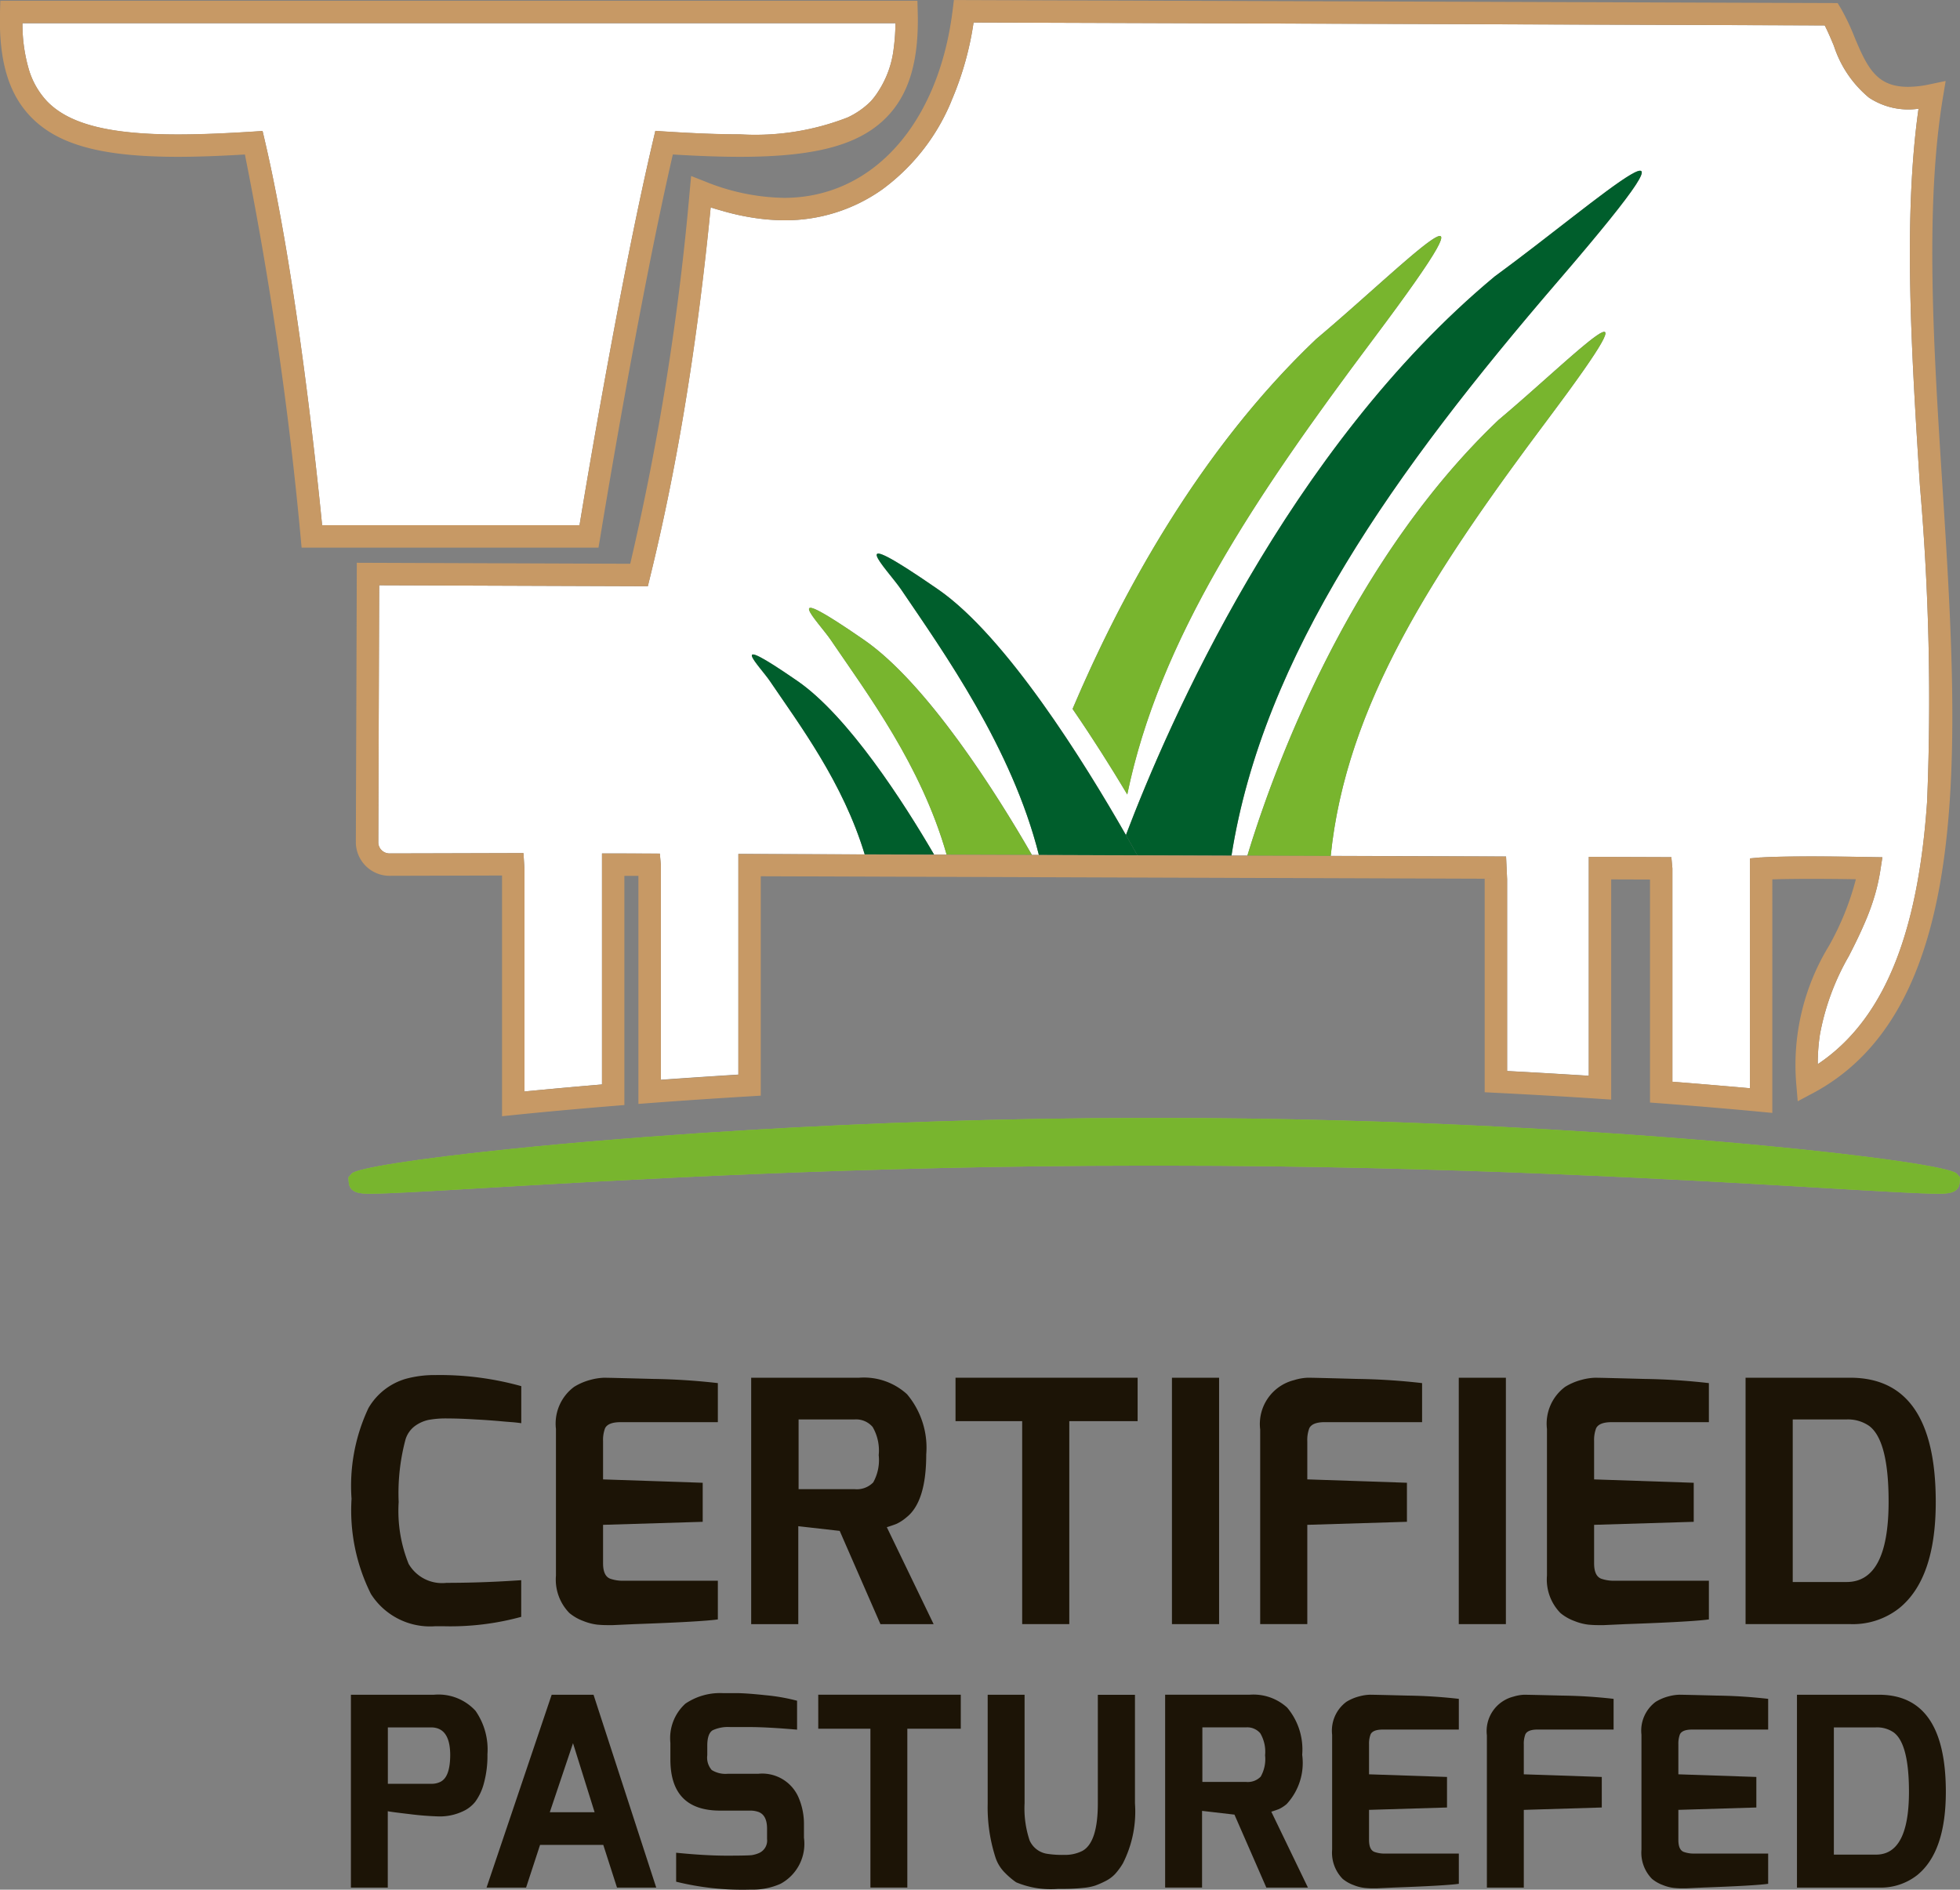<svg xmlns="http://www.w3.org/2000/svg" width="104.51" height="100.772" viewBox="0 0 104.51 100.772">
  <rect x="0" y="0" width="104.51" height="100.772" fill="#808080" stroke="none"/>
  <g id="Group_6" data-name="Group 6" transform="translate(592.638 -466.504)">
    <path id="Path_75" data-name="Path 75" d="M-545.6,476.609a11.074,11.074,0,0,0,3.616-4.543A11.081,11.081,0,0,1-545.6,476.609Z" fill="none"/>
    <path id="Path_76" data-name="Path 76" d="M-492.982,471.71a5.978,5.978,0,0,1-1.869-2.76c-.161-.384-.315-.754-.491-1.091h0c.176.338.33.707.491,1.092A5.968,5.968,0,0,0-492.982,471.71Z" fill="none"/>
    <path id="Path_77" data-name="Path 77" d="M-490.263,492.43a132.562,132.562,0,0,1,.381,16.822,132.562,132.562,0,0,0-.381-16.822c-.446-7.009-.907-14.245-.076-20.129h0C-491.17,478.185-490.709,485.422-490.263,492.43Z" fill="none"/>
    <path id="Path_78" data-name="Path 78" d="M-507.922,512.2l1.381.005-1.381-.005Z" fill="none"/>
    <path id="Path_79" data-name="Path 79" d="M-494.72,512.179c.527.005,1.11.013,1.769.025l.237.005-.237-.005C-493.61,512.192-494.193,512.184-494.72,512.179Z" fill="none"/>
    <path id="Path_80" data-name="Path 80" d="M-499.331,512.28v12.256h0V512.28l.544-.049.059,0-.059,0Z" fill="none"/>
    <path id="Path_81" data-name="Path 81" d="M-503.463,512.809l-.032-.334.031.333v11.381c.923.072,1.8.145,2.662.219-.858-.074-1.738-.147-2.661-.219Z" fill="none"/>
    <path id="Path_82" data-name="Path 82" d="M-544.982,469.06a5.306,5.306,0,0,1-.816,2.3A5.294,5.294,0,0,0-544.982,469.06Z" fill="none"/>
    <path id="Path_83" data-name="Path 83" d="M-578.583,473.721l.06.258c.865,3.681,1.576,8.267,2.1,12.223-.524-3.956-1.236-8.542-2.1-12.223Z" fill="none"/>
    <rect id="Rectangle_4" data-name="Rectangle 4" width="13.723" transform="translate(-575.461 494.513)" fill="none"/>
    <path id="Path_84" data-name="Path 84" d="M-579.144,473.519c-1.579.1-2.89.152-4.009.152-3.637,0-5.786-.542-6.969-1.759a4.247,4.247,0,0,1-1-1.781,4.247,4.247,0,0,0,1,1.781c1.183,1.217,3.332,1.759,6.97,1.759,1.119,0,2.43-.05,4.008-.152l.505-.033h0Z" fill="none"/>
    <path id="Path_85" data-name="Path 85" d="M-553.182,473.671c-1.119,0-2.43-.05-4.008-.152l-.506-.033h0l.506.033c1.578.1,2.89.152,4.008.152h0a13.562,13.562,0,0,0,5.736-.9,13.568,13.568,0,0,1-5.737.9Z" fill="none"/>
    <path id="Path_86" data-name="Path 86" d="M-560.311,486.315c.727-3.98,1.627-8.62,2.5-12.336l.063-.272-.064.272C-558.685,477.7-559.584,482.335-560.311,486.315Z" fill="none"/>
    <path id="Path_87" data-name="Path 87" d="M-493.194,515.681a12.185,12.185,0,0,0,.541-1.5A12.352,12.352,0,0,1-493.194,515.681Z" fill="none"/>
    <path id="Path_88" data-name="Path 88" d="M-569.657,558.622h-2.3v3.007h2.3a1.041,1.041,0,0,0,.546-.126c.32-.188.479-.664.479-1.433Q-568.645,558.624-569.657,558.622Z" fill="none"/>
    <path id="Path_89" data-name="Path 89" d="M-495.713,523.252h0a10.1,10.1,0,0,1,.118-1.6A10.111,10.111,0,0,0-495.713,523.252Z" fill="none"/>
    <path id="Path_90" data-name="Path 90" d="M-507.923,523.875h0c-.477-.031-.967-.06-1.455-.089Z" fill="none"/>
    <path id="Path_91" data-name="Path 91" d="M-557.984,497.309c.9-3.667,1.653-7.557,2.267-11.752-.615,4.194-1.366,8.084-2.268,11.752l-.112.457h0Z" fill="none"/>
    <path id="Path_92" data-name="Path 92" d="M-512.334,512.182l-9.348-.032h0l9.348.032.056,1.216v10.224h0V513.4Z" fill="none"/>
    <path id="Path_93" data-name="Path 93" d="M-541.98,472.063c.04-.088.073-.183.112-.272C-541.907,471.88-541.94,471.975-541.98,472.063Z" fill="none"/>
    <path id="Path_94" data-name="Path 94" d="M-557.434,512.283l.031.339v11.466h0V512.622Z" fill="none"/>
    <path id="Path_95" data-name="Path 95" d="M-572.3,511.836a.6.6,0,0,0,.414.18l2.522-.006-2.521.006A.6.6,0,0,1-572.3,511.836Z" fill="none"/>
    <path id="Path_96" data-name="Path 96" d="M-553.269,523.812c-.893.055-1.758.112-2.61.17.852-.058,1.717-.115,2.61-.17V512.041h0Z" fill="none"/>
    <path id="Path_97" data-name="Path 97" d="M-564.674,512.846l-.032-.486.031.486v11.863c.516-.051,1.062-.1,1.612-.153-.55.051-1.1.1-1.611.153Z" fill="none"/>
    <path id="Path_98" data-name="Path 98" d="M-560.541,524.333c-.611.051-1.194.1-1.772.155.578-.052,1.162-.1,1.772-.155V512.015l1.022,0-1.022,0Z" fill="none"/>
    <path id="Path_99" data-name="Path 99" d="M-554.143,477.743a12.885,12.885,0,0,0,1.665.372A12.885,12.885,0,0,1-554.143,477.743Z" fill="none"/>
    <path id="Path_100" data-name="Path 100" d="M-547.074,542.2h-2.979v3.715h2.979a1.223,1.223,0,0,0,1-.359,2.447,2.447,0,0,0,.3-1.453,2.5,2.5,0,0,0-.324-1.5A1.163,1.163,0,0,0-547.074,542.2Z" fill="none"/>
    <path id="Path_101" data-name="Path 101" d="M-491.664,558.89a1.555,1.555,0,0,0-.943-.268h-2.247v6.785h2.247q1.758,0,1.758-3.357Q-490.849,559.492-491.664,558.89Z" fill="none"/>
    <path id="Path_102" data-name="Path 102" d="M-491.933,546.581q0-3.266-1.041-4.038a1.981,1.981,0,0,0-1.2-.342h-2.871v8.669h2.871Q-491.935,550.87-491.933,546.581Z" fill="none"/>
    <path id="Path_103" data-name="Path 103" d="M-526.2,558.621h-2.331v2.909h2.331a.956.956,0,0,0,.779-.282,1.892,1.892,0,0,0,.234-1.138,1.939,1.939,0,0,0-.255-1.172A.907.907,0,0,0-526.2,558.621Z" fill="none"/>
    <path id="Path_104" data-name="Path 104" d="M-563.323,563.146h2.389l-1.151-3.681Z" fill="none"/>
    <path id="Path_105" data-name="Path 105" d="M-560.311,486.315c.727-3.98,1.626-8.62,2.5-12.336l.064-.272.052-.221h0l.506.033c1.578.1,2.889.152,4.008.152h0a13.568,13.568,0,0,0,5.737-.9,4.3,4.3,0,0,0,1.232-.857,3.827,3.827,0,0,0,.414-.548,5.306,5.306,0,0,0,.816-2.3,10.7,10.7,0,0,0,.09-1.323h-46.549a8.6,8.6,0,0,0,.32,2.394,4.247,4.247,0,0,0,1,1.781c1.183,1.217,3.332,1.759,6.969,1.759,1.119,0,2.43-.05,4.009-.152l.505-.033h0l.055.235.06.258c.865,3.681,1.577,8.267,2.1,12.223.507,3.829.839,7.068.961,8.311h13.723C-561.541,493.318-561.005,490.118-560.311,486.315Z" fill="#fff"/>
    <path id="Path_106" data-name="Path 106" d="M-545.6,476.609a8.94,8.94,0,0,1-5.233,1.642,11.191,11.191,0,0,1-1.648-.136,12.885,12.885,0,0,1-1.665-.372c-.2-.058-.4-.111-.6-.18-.275,2.79-.6,5.448-.971,7.994-.614,4.2-1.366,8.085-2.267,11.752l-.112.457h0l-14.325-.051-.047,13.707a.591.591,0,0,0,.17.414.6.6,0,0,0,.415.18l2.521-.006,4.634-.013.023.363.032.486v11.863c.516-.051,1.061-.1,1.611-.153.247-.023.5-.046.75-.068.578-.052,1.161-.1,1.772-.155V512.015l1.022,0,2.061.007.024.257.032.339v11.466c.5-.036,1.01-.071,1.523-.106.852-.058,1.717-.115,2.61-.17V512.041h0l6.737.024c-1.153-3.817-3.46-6.89-5.047-9.231-.536-.793-2.526-2.768,1.465-.011,2.709,1.871,5.685,6.509,7.282,9.255l.668,0c-1.349-4.75-4.214-8.556-6.171-11.44-.644-.954-3.04-3.332,1.764-.013,3.375,2.329,7.091,8.221,8.955,11.469h.372c-1.43-5.693-5.07-10.8-7.343-14.153-.722-1.063-3.391-3.712,1.958-.015,3.64,2.51,7.823,9.25,10.027,13.108.227.4.425.749.608,1.078h0c-.183-.329-.381-.681-.608-1.078,2.244-5.914,8.629-20.609,19.66-29.786,5.624-4.115,12.553-10.421,3.4.222-8.74,10.163-15.746,19.972-17.432,30.66l.847,0c1.318-4.348,5.307-15.537,13.386-23.228,4.085-3.43,9.049-8.6,2.609-.007-6.066,8.1-10.729,15.189-11.551,23.25l9.349.032.056,1.216v10.224c.99.052,1.951.107,2.9.164.488.029.978.058,1.455.089V512.2h0l1.381.005,3.022.011.024.262.032.334v11.38c.923.072,1.8.145,2.661.219.5.042,1,.085,1.471.128V512.28l.544-.049.059,0c.239-.017,1.285-.075,4.008-.048.527.005,1.11.013,1.769.025l.237.005.447.007-.105.677a10.693,10.693,0,0,1-.281,1.287,12.185,12.185,0,0,1-.541,1.5c-.27.633-.566,1.23-.863,1.809a13.107,13.107,0,0,0-1.537,4.16,10.1,10.1,0,0,0-.118,1.6c3.9-2.6,5.4-7.763,5.83-14a132.562,132.562,0,0,0-.381-16.822c-.446-7.008-.907-14.245-.076-20.129a3.8,3.8,0,0,1-2.643-.591,5.968,5.968,0,0,1-1.869-2.759c-.161-.385-.315-.754-.491-1.092l-45.384-.155a16.615,16.615,0,0,1-1.142,4.087c-.039.089-.072.184-.112.272v0A11.074,11.074,0,0,1-545.6,476.609Zm23.111,8c4.794-4.025,10.623-10.091,3.063-.008-6.355,8.48-11.406,16.021-13.106,24.268-.836-1.4-1.829-2.981-2.916-4.561C-532.882,498.267-528.719,490.547-522.486,484.613Z" fill="#fff"/>
    <path id="Path_107" data-name="Path 107" d="M-570.516,542.552a1.921,1.921,0,0,1,.71-.324,5.057,5.057,0,0,1,1.032-.081c.441,0,.945.019,1.508.054.238.012.481.027.726.045s.469.036.672.055.381.032.53.043.315.031.495.055v-1.975a16.173,16.173,0,0,0-4.578-.591,5.824,5.824,0,0,0-1.578.2,3.4,3.4,0,0,0-1.994,1.563,9.729,9.729,0,0,0-.9,4.838,9.965,9.965,0,0,0,1.032,5.071,3.736,3.736,0,0,0,3.437,1.722h.413a14.3,14.3,0,0,0,4.165-.5v-1.955l-.574.036q-1.723.105-3.411.106a2.059,2.059,0,0,1-2.019-1.014,7.545,7.545,0,0,1-.53-3.293,11.064,11.064,0,0,1,.359-3.321A1.4,1.4,0,0,1-570.516,542.552Z" fill="#1c1406"/>
    <path id="Path_108" data-name="Path 108" d="M-560.375,542.669c.108-.216.383-.324.827-.324h5.187v-2.083a34.383,34.383,0,0,0-3.483-.224q-2.332-.063-2.594-.062a3.132,3.132,0,0,0-.7.108,3.189,3.189,0,0,0-.887.377,2.439,2.439,0,0,0-.969,2.244v7.824a2.55,2.55,0,0,0,.717,1.994,2.53,2.53,0,0,0,.754.43,2.889,2.889,0,0,0,.735.19c.2.018.369.025.495.025h.332l1.167-.053q3.537-.125,4.433-.251V550.8h-5.008a2.015,2.015,0,0,1-.735-.108c-.252-.1-.378-.37-.378-.827V547.82l5.313-.161v-2.082l-5.313-.18v-2.046A1.76,1.76,0,0,1-560.375,542.669Z" fill="#1c1406"/>
    <path id="Path_109" data-name="Path 109" d="M-544.31,547.425q1.06-.826,1.06-3.357a4.425,4.425,0,0,0-1.023-3.212,3.407,3.407,0,0,0-2.568-.88h-5.743v13.139h2.512v-5.222l2.208.25,2.172,4.972h2.836l-2.495-5.169c.229-.072.4-.131.52-.18A2.318,2.318,0,0,0-544.31,547.425Zm-1.767-1.867a1.223,1.223,0,0,1-1,.359h-2.979V542.2h2.979a1.163,1.163,0,0,1,.969.4,2.5,2.5,0,0,1,.324,1.5A2.447,2.447,0,0,1-546.077,545.558Z" fill="#1c1406"/>
    <path id="Path_110" data-name="Path 110" d="M-541.688,542.291h3.554v10.823h2.512V542.291h3.644v-2.316h-9.71Z" fill="#1c1406"/>
    <rect id="Rectangle_5" data-name="Rectangle 5" width="2.514" height="13.139" transform="translate(-530.148 539.976)" fill="#1c1406"/>
    <path id="Path_111" data-name="Path 111" d="M-522.824,542.668q.16-.324.827-.324h5.187v-2.082a33.969,33.969,0,0,0-3.492-.224q-2.34-.065-2.611-.063a2.783,2.783,0,0,0-.719.127,2.413,2.413,0,0,0-1.811,2.638v10.374h2.512V547.82l5.313-.162v-2.082l-5.313-.18v-2.044A1.771,1.771,0,0,1-522.824,542.668Z" fill="#1c1406"/>
    <rect id="Rectangle_6" data-name="Rectangle 6" width="2.512" height="13.139" transform="translate(-514.854 539.976)" fill="#1c1406"/>
    <path id="Path_112" data-name="Path 112" d="M-501.518,550.8h-5.008a2.036,2.036,0,0,1-.736-.108c-.252-.1-.376-.37-.376-.827V547.82l5.312-.161v-2.082l-5.312-.18v-2.046a1.758,1.758,0,0,1,.108-.682q.162-.324.824-.324h5.188v-2.083a34.444,34.444,0,0,0-3.481-.224q-2.336-.063-2.594-.062a3.092,3.092,0,0,0-.7.108,3.18,3.18,0,0,0-.89.377,2.444,2.444,0,0,0-.969,2.244v7.824a2.554,2.554,0,0,0,.719,1.994,2.524,2.524,0,0,0,.755.43,2.879,2.879,0,0,0,.735.19c.2.018.367.025.493.025h.334l1.164-.053q3.537-.125,4.434-.251Z" fill="#1c1406"/>
    <path id="Path_113" data-name="Path 113" d="M-491.377,552.271q1.958-1.578,1.956-5.672,0-6.622-4.559-6.624h-5.582v13.139h5.582A3.99,3.99,0,0,0-491.377,552.271Zm-5.67-1.4V542.2h2.871a1.981,1.981,0,0,1,1.2.342q1.041.771,1.041,4.038,0,4.29-2.243,4.289Z" fill="#1c1406"/>
    <path id="Path_114" data-name="Path 114" d="M-567.283,557.738a2.678,2.678,0,0,0-2.22-.857h-4.424v10.283h1.966V563.09c.037.018.423.07,1.151.155a15.651,15.651,0,0,0,1.587.125,2.87,2.87,0,0,0,1.224-.253,1.785,1.785,0,0,0,.7-.526,2.9,2.9,0,0,0,.463-.99,5.558,5.558,0,0,0,.189-1.546A3.6,3.6,0,0,0-567.283,557.738Zm-1.828,3.765a1.041,1.041,0,0,1-.546.126h-2.3v-3.007h2.3q1.012,0,1.025,1.448C-568.632,560.839-568.791,561.315-569.111,561.5Z" fill="#1c1406"/>
    <path id="Path_115" data-name="Path 115" d="M-563.222,556.881l-3.472,10.283h2.108l.745-2.276h3.371l.731,2.276h2.092l-3.343-10.283Zm-.1,6.265,1.238-3.681,1.151,3.681Z" fill="#1c1406"/>
    <path id="Path_116" data-name="Path 116" d="M-552.2,561.095h-1.63a1.386,1.386,0,0,1-.857-.2,1,1,0,0,1-.238-.788v-.505q0-.659.294-.83a1.942,1.942,0,0,1,.927-.168h1.018q.948,0,2.549.139V557.2a10.236,10.236,0,0,0-1.678-.294c-.7-.075-1.226-.112-1.588-.112h-.71a3.29,3.29,0,0,0-1.979.562,2.485,2.485,0,0,0-.8,2.094v.884q0,2.727,2.654,2.726h1.574a1.339,1.339,0,0,1,.465.069c.308.114.462.412.462.9v.547a.726.726,0,0,1-.421.743,1.559,1.559,0,0,1-.387.114c-.126.018-.572.029-1.34.029s-1.667-.052-2.7-.156v1.545a14.722,14.722,0,0,0,3.976.422,3.654,3.654,0,0,0,1.587-.309,2.42,2.42,0,0,0,1.252-2.459v-.688a3.563,3.563,0,0,0-.283-1.446A2.107,2.107,0,0,0-552.2,561.095Z" fill="#1c1406"/>
    <path id="Path_117" data-name="Path 117" d="M-549.007,558.692h2.781v8.471h1.968v-8.471h2.85V556.88h-7.6Z" fill="#1c1406"/>
    <path id="Path_118" data-name="Path 118" d="M-534.1,562.669q0,2.094-.829,2.542a2.054,2.054,0,0,1-.976.21,5.138,5.138,0,0,1-.892-.057,1.224,1.224,0,0,1-.941-.715,5.391,5.391,0,0,1-.268-1.98v-5.788h-1.967v5.788a8.7,8.7,0,0,0,.421,2.906,2.053,2.053,0,0,0,.507.808,4.079,4.079,0,0,0,.59.5,4.774,4.774,0,0,0,2.246.351h.2a10.28,10.28,0,0,0,1.164-.056,2.8,2.8,0,0,0,.605-.12,4.609,4.609,0,0,0,.54-.237,1.812,1.812,0,0,0,.52-.381,3.494,3.494,0,0,0,.416-.567,6.09,6.09,0,0,0,.644-3.2v-5.788H-534.1Z" fill="#1c1406"/>
    <path id="Path_119" data-name="Path 119" d="M-524.438,562.976a1.891,1.891,0,0,0,.407-.266,3.232,3.232,0,0,0,.828-2.627,3.465,3.465,0,0,0-.8-2.515,2.664,2.664,0,0,0-2.008-.688h-4.5v10.283h1.969v-4.089l1.727.2,1.7,3.891h2.218l-1.953-4.047C-524.669,563.061-524.533,563.014-524.438,562.976Zm-.978-1.728a.956.956,0,0,1-.779.282h-2.331v-2.909h2.331a.907.907,0,0,1,.758.317,1.939,1.939,0,0,1,.255,1.172A1.892,1.892,0,0,1-525.416,561.248Z" fill="#1c1406"/>
    <path id="Path_120" data-name="Path 120" d="M-519.6,556.88a2.422,2.422,0,0,0-.548.084,2.5,2.5,0,0,0-.7.295,1.915,1.915,0,0,0-.759,1.756v6.125a1.994,1.994,0,0,0,.562,1.56,2.008,2.008,0,0,0,.592.335,2.176,2.176,0,0,0,.574.148c.161.015.289.022.387.022h.259l.913-.042q2.766-.1,3.469-.2V565.35h-3.917a1.584,1.584,0,0,1-.576-.085c-.2-.073-.295-.289-.295-.645v-1.6l4.158-.126v-1.629l-4.158-.141v-1.6a1.4,1.4,0,0,1,.084-.533c.084-.17.3-.253.647-.253h4.057V557.1a26.961,26.961,0,0,0-2.724-.174Q-519.393,556.879-519.6,556.88Z" fill="#1c1406"/>
    <path id="Path_121" data-name="Path 121" d="M-511.373,556.881a2.182,2.182,0,0,0-.563.1,1.892,1.892,0,0,0-1.419,2.065v8.12h1.968v-4.145l4.158-.127v-1.629l-4.158-.141v-1.6a1.392,1.392,0,0,1,.084-.533c.084-.17.3-.254.647-.254h4.057V557.1a27.062,27.062,0,0,0-2.731-.174Q-511.163,556.88-511.373,556.881Z" fill="#1c1406"/>
    <path id="Path_122" data-name="Path 122" d="M-503.107,556.88a2.439,2.439,0,0,0-.548.084,2.508,2.508,0,0,0-.7.295,1.917,1.917,0,0,0-.758,1.756v6.125a1.991,1.991,0,0,0,.562,1.56,1.989,1.989,0,0,0,.591.335,2.176,2.176,0,0,0,.574.148c.161.015.29.022.388.022h.259l.912-.042q2.768-.1,3.47-.2V565.35h-3.918a1.591,1.591,0,0,1-.576-.085c-.2-.073-.294-.289-.294-.645v-1.6l4.158-.126v-1.629l-4.158-.141v-1.6a1.418,1.418,0,0,1,.083-.533c.085-.17.3-.253.648-.253h4.057V557.1a26.981,26.981,0,0,0-2.724-.174Q-502.9,556.879-503.107,556.88Z" fill="#1c1406"/>
    <path id="Path_123" data-name="Path 123" d="M-492.451,556.881h-4.37v10.283h4.37a3.141,3.141,0,0,0,2.036-.66q1.529-1.234,1.532-4.441Q-488.883,556.88-492.451,556.881Zm-.156,8.526h-2.247v-6.785h2.247a1.555,1.555,0,0,1,.943.268q.813.6.815,3.16Q-490.849,565.409-492.607,565.407Z" fill="#1c1406"/>
    <path id="Path_124" data-name="Path 124" d="M-519.423,484.605c7.56-10.083,1.731-4.017-3.063.008-6.233,5.934-10.4,13.654-12.959,19.7,1.087,1.58,2.08,3.163,2.916,4.561C-530.829,500.626-525.778,493.085-519.423,484.605Z" fill="#78b52e"/>
    <path id="Path_125" data-name="Path 125" d="M-546.571,500.626c-4.8-3.319-2.408-.941-1.764.013,1.957,2.884,4.822,6.69,6.171,11.44l4.548.016C-539.48,508.847-543.2,502.955-546.571,500.626Z" fill="#78b52e"/>
    <path id="Path_126" data-name="Path 126" d="M-550.114,502.822c-3.991-2.757-2-.782-1.465.011,1.587,2.341,3.894,5.414,5.047,9.231l3.7.013C-544.429,509.331-547.405,504.693-550.114,502.822Z" fill="#005e2c"/>
    <path id="Path_127" data-name="Path 127" d="M-512.942,481.25c-11.031,9.177-17.416,23.872-19.66,29.786.227.4.425.749.608,1.078l5.02.018c1.686-10.688,8.692-20.5,17.432-30.66C-500.389,470.829-507.318,477.135-512.942,481.25Z" fill="#005e2c"/>
    <path id="Path_128" data-name="Path 128" d="M-542.629,497.928c-5.349-3.7-2.68-1.048-1.958.015,2.273,3.353,5.913,8.46,7.343,14.153l5.25.018c-.183-.329-.381-.681-.608-1.078C-534.806,507.178-538.989,500.438-542.629,497.928Z" fill="#005e2c"/>
    <path id="Path_129" data-name="Path 129" d="M-510.132,488.9c6.44-8.591,1.476-3.423-2.609.007-8.079,7.691-12.068,18.88-13.386,23.228l4.444.015h0C-520.861,504.089-516.2,496.995-510.132,488.9Z" fill="#78b52e"/>
    <path id="Path_130" data-name="Path 130" d="M-488.3,529.092c-.287-.319-4.244-.926-10.429-1.508-1.627-.154-3.418-.306-5.328-.45q-1.575-.12-3.263-.231c-1.772-.116-3.626-.225-5.551-.323-5.48-.275-11.51-.456-17.7-.456h-1.049c-7.476,0-14.725.265-21.049.641q-2.8.166-5.329.358c-.664.051-1.31.1-1.942.153-1.942.157-3.728.322-5.329.485-5.129.525-8.354,1.042-8.615,1.328l-.175.2.015.252c.036.621.7.621,1.136.621.921,0,2.878-.115,5.841-.289,7.13-.423,20.4-1.207,35.325-1.207h1.293c14.924,0,28.2.784,35.328,1.207,2.962.174,4.921.289,5.842.289.438,0,1.1,0,1.133-.6l.021-.274Z" fill="#91c04d"/>
    <path id="Path_131" data-name="Path 131" d="M-488.3,529.092c-.287-.319-4.244-.926-10.429-1.508-1.627-.154-3.418-.306-5.328-.45q-1.575-.12-3.263-.231c-1.772-.116-3.626-.225-5.551-.323-5.48-.275-11.51-.456-17.7-.456h-1.049c-7.476,0-14.725.265-21.049.641q-2.8.166-5.329.358c-.664.051-1.31.1-1.942.153-1.942.157-3.728.322-5.329.485-5.129.525-8.354,1.042-8.615,1.328l-.175.2.015.252c.036.621.7.621,1.136.621.921,0,2.878-.115,5.841-.289,7.13-.423,20.4-1.207,35.325-1.207h1.293c14.924,0,28.2.784,35.328,1.207,2.962.174,4.921.289,5.842.289.438,0,1.1,0,1.133-.6l.021-.274Z" fill="#78b52e"/>
    <path id="Path_132" data-name="Path 132" d="M-560.64,495.206c.02-.125,2-12.3,3.878-20.463,1.382.083,2.558.124,3.581.124h0c4.04,0,6.38-.634,7.826-2.121,1.2-1.235,1.725-3.022,1.651-5.624l-.016-.58h-48.9l-.017.58c-.074,2.6.451,4.388,1.652,5.623,1.445,1.488,3.786,2.122,7.827,2.122,1.022,0,2.2-.041,3.579-.124a196.772,196.772,0,0,1,2.973,20.421l.05.544h15.829Zm-14.821-.693h0c-.122-1.243-.454-4.482-.961-8.311-.525-3.956-1.236-8.542-2.1-12.223l-.06-.258-.055-.235h0l-.505.033c-1.578.1-2.889.152-4.008.152-3.638,0-5.787-.542-6.97-1.759a4.247,4.247,0,0,1-1-1.781,8.6,8.6,0,0,1-.32-2.394h46.549a10.7,10.7,0,0,1-.09,1.323,5.294,5.294,0,0,1-.816,2.3,3.827,3.827,0,0,1-.414.548,4.3,4.3,0,0,1-1.232.857,13.562,13.562,0,0,1-5.736.9h0c-1.118,0-2.43-.05-4.008-.152l-.506-.033h0l-.052.221-.063.272c-.873,3.716-1.773,8.356-2.5,12.336-.694,3.8-1.23,7-1.427,8.2h-13.723Z" fill="#c79965"/>
    <path id="Path_133" data-name="Path 133" d="M-550.83,477.055h0a11.6,11.6,0,0,1-4.217-.875l-.739-.29-.074.79a141.417,141.417,0,0,1-3.173,19.888l-14.579-.053-.052,14.9a1.8,1.8,0,0,0,1.768,1.794l6.027-.016v12.836l.658-.067c1.6-.162,3.38-.327,5.317-.484l.549-.045v-12.22l.748,0v12.16l.643-.048q2.523-.19,5.319-.358l.562-.034v-11.7l38.6.132v11.386l.567.029q2.884.144,5.544.321l.636.041V513.4l2.068.007V525.3l.552.042c1.906.143,3.692.295,5.317.449l.654.062V513.4c.666-.024,2.017-.045,4.455-.009a14.751,14.751,0,0,1-1.439,3.559,12.188,12.188,0,0,0-1.738,7.381l.076.9.8-.425c8.686-4.62,7.783-18.767,6.912-32.45-.464-7.268-.943-14.784.033-20.671l.143-.862-.855.179a5.622,5.622,0,0,1-1.151.133c-1.662,0-2.165-1-2.85-2.643a11.93,11.93,0,0,0-.727-1.534l-.175-.29-47.124-.162-.065.526C-542.59,473.12-546.119,477.055-550.83,477.055Zm8.85-4.992c.04-.088.073-.183.112-.272a16.615,16.615,0,0,0,1.142-4.087l45.384.155h0c.176.337.33.707.491,1.091a5.978,5.978,0,0,0,1.869,2.76,3.8,3.8,0,0,0,2.643.591h0c-.831,5.884-.37,13.12.076,20.129a132.562,132.562,0,0,1,.381,16.822c-.432,6.237-1.933,11.4-5.83,14h0a10.111,10.111,0,0,1,.119-1.6,13.107,13.107,0,0,1,1.537-4.16c.3-.579.593-1.176.863-1.809a12.352,12.352,0,0,0,.541-1.5,10.693,10.693,0,0,0,.281-1.287l.105-.677-.447-.007-.237-.005c-.659-.012-1.242-.02-1.769-.025-2.723-.027-3.769.031-4.008.048l-.059,0-.544.049v12.256h0c-.474-.043-.973-.086-1.471-.128-.859-.074-1.739-.147-2.662-.219V512.808l-.031-.333-.024-.262-3.022-.011-1.381-.005h0v11.678h0l-1.455-.089c-.949-.057-1.91-.112-2.9-.164h0V513.4l-.056-1.216-9.348-.032-4.444-.015-.847,0-5.02-.018h0l-5.25-.018h-.372l-4.548-.016-.668,0-3.7-.013-6.737-.024h0v11.771c-.893.055-1.758.112-2.61.17-.513.035-1.026.07-1.523.106h0V512.622l-.031-.339-.024-.257-2.061-.007-1.022,0v12.318c-.61.051-1.194.1-1.772.155-.254.022-.5.045-.75.068-.55.051-1.1.1-1.612.153V512.846l-.031-.486-.023-.363-4.634.013-2.522.006a.6.6,0,0,1-.414-.18.591.591,0,0,1-.17-.414l.047-13.707,14.325.051h0l.112-.457c.9-3.668,1.653-7.558,2.268-11.752.373-2.546.7-5.2.971-7.994.2.069.4.122.6.18a12.885,12.885,0,0,0,1.665.372,11.191,11.191,0,0,0,1.648.136,8.94,8.94,0,0,0,5.233-1.642,11.081,11.081,0,0,0,3.616-4.543Z" fill="#c79965"/>
  </g>
</svg>
